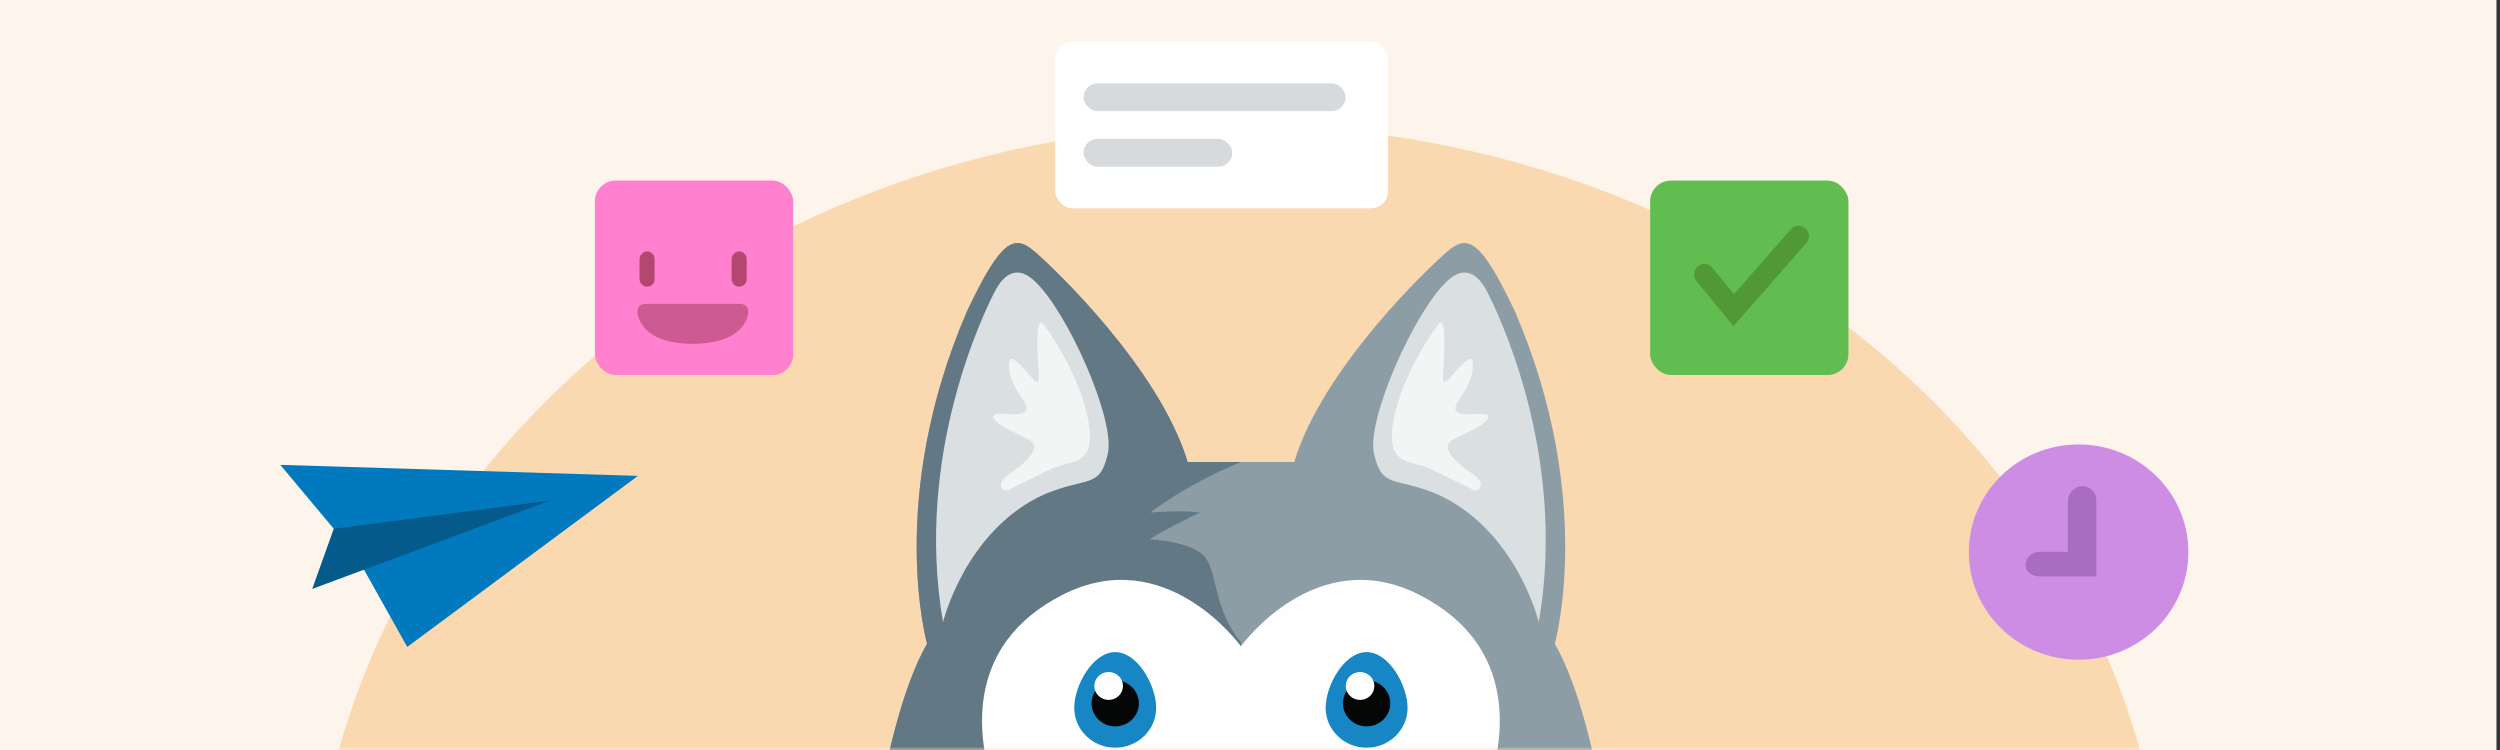 <svg xmlns="http://www.w3.org/2000/svg" xmlns:xlink="http://www.w3.org/1999/xlink" width="360px" height="108px" viewBox="0 0 360 108" version="1.1">
    <rect x="0" y="0" width="360" height="108" fill="#333333" stroke="none"/>
    <!-- Generator: Sketch 49.2 (51160) - http://www.bohemiancoding.com/sketch -->
    <title>SH-tacoObjects</title>
    <desc>Created with Sketch.</desc>
    <defs>
        <rect id="path-1" x="0" y="0" width="359.49" height="108"/>
    </defs>
    <g id="SUPER-HOME" stroke="none" stroke-width="1" fill="none" fill-rule="evenodd">
        <g id="SH-tacoObjects">
            <mask id="mask-2" fill="white">
                <use xlink:href="#path-1"/>
            </mask>
            <use id="Mask" fill="#FDF5EC" transform="translate(179.745, 54) rotate(-180) translate(-179.745, -54) " xlink:href="#path-1"/>
            <ellipse id="Oval" fill="#FAD8B0" mask="url(#mask-2)" cx="178.47" cy="136.5" rx="133.598" ry="118.5"/>
            <g id="Icon/Duedate/Large/Gray-" mask="url(#mask-2)">
                <g transform="translate(283.513, 64)" id="duedate">
                    <g>
                        <ellipse id="Oval-2" fill="#CD8DE5" cx="15.807" cy="15.5" rx="15.807" ry="15.5"/>
                        <path d="M10.224,15.459 C9.108,15.459 8.159,16.28 8.159,17.32 C8.159,18.359 9.108,19 10.224,19 L18.357,19 L18.357,7.978 C18.344,6.938 17.439,5.988 16.323,6 C15.206,6.012 14.253,7.072 14.266,8.111 L14.266,15.459 L10.224,15.459 Z" id="Stroke-3" fill="#A86CC1" fill-rule="nonzero"/>
                    </g>
                </g>
            </g>
            <g id="card" mask="url(#mask-2)">
                <g transform="translate(151.955, 6)">
                    <rect id="card1" fill="#FFFFFF" x="0" y="0" width="47.932" height="24" rx="2.5"/>
                    <rect id="cardtitle1" fill="#D6DADC" x="4.079" y="6" width="37.734" height="4" rx="2"/>
                    <rect id="cardtitle1" fill="#D6DADC" x="4.079" y="14" width="21.416" height="4" rx="2"/>
                </g>
            </g>
            <g id="lil'face" mask="url(#mask-2)">
                <g transform="translate(85.666, 26)">
                    <rect id="Rectangle-2" fill="#FF80CE" x="0" y="0" width="28.555" height="28" rx="3"/>
                    <g id="face" stroke-width="1" fill="none" transform="translate(6.119, 10)">
                        <path d="M2.163,0.55 C1.953,0.315 1.696,0.198 1.392,0.198 C1.089,0.198 0.844,0.315 0.656,0.55 C0.423,0.738 0.306,0.996 0.306,1.324 L0.306,4.176 C0.306,4.481 0.423,4.751 0.656,4.986 C0.844,5.174 1.089,5.267 1.392,5.267 C1.696,5.267 1.953,5.174 2.163,4.986 C2.374,4.751 2.479,4.481 2.479,4.176 L2.479,1.324 C2.479,0.996 2.374,0.738 2.163,0.55 Z M15.421,0.55 C15.211,0.315 14.954,0.198 14.65,0.198 C14.347,0.198 14.101,0.315 13.914,0.55 C13.681,0.738 13.564,0.996 13.564,1.324 L13.564,4.176 C13.564,4.481 13.681,4.751 13.914,4.986 C14.101,5.174 14.347,5.267 14.65,5.267 C14.954,5.267 15.211,5.174 15.421,4.986 C15.631,4.751 15.737,4.481 15.737,4.176 L15.737,1.324 C15.737,0.996 15.631,0.738 15.421,0.55 Z" id="Fill-4" fill="#B44772"/>
                        <path d="M15.389,10.609 C15.614,10.251 15.783,9.855 15.895,9.422 C16.12,8.423 15.783,7.867 14.882,7.754 L1.069,7.754 C0.187,7.867 -0.141,8.423 0.084,9.422 C0.197,9.855 0.366,10.251 0.591,10.609 C1.735,12.492 4.173,13.463 7.905,13.519 C11.732,13.463 14.226,12.492 15.389,10.609" id="Fill-6" fill="#CD5A91"/>
                    </g>
                </g>
            </g>
            <g id="checkmark" mask="url(#mask-2)">
                <g transform="translate(237.62, 26)">
                    <rect id="Rectangle-2" stroke="none" fill="#61BD4F" fill-rule="evenodd" x="0" y="0" width="28.555" height="28" rx="3"/>
                    <path d="M8.552,12.859 C8.203,12.433 7.585,12.38 7.172,12.739 C6.759,13.099 6.707,13.736 7.056,14.161 L12.005,20.199 L22.104,8.686 C22.467,8.272 22.436,7.634 22.035,7.261 C21.634,6.887 21.015,6.919 20.652,7.332 L12.055,17.133 L8.552,12.859 Z" id="Path-6" stroke="#519839" stroke-width="1" fill="#519839" fill-rule="nonzero"/>
                </g>
            </g>
            <g id="plane" mask="url(#mask-2)">
                <g transform="translate(62.781, 73.041) rotate(34) translate(-62.781, -73.041) translate(40.781, 53.041)">
                    <polygon id="Fill-1" fill="#0079BF" points="-7.07301471e-05 27.48 16.268 32.164 43.58 -2.27373675e-13"/>
                    <polygon id="Fill-2" fill="#0079BF" points="10.25 29.13 29.818 38.99 43.58 -1.42108547e-13"/>
                    <polygon id="Fill-3" fill="#055A8C" points="11.527 30.799 13.805 39.714 35.101 9.985"/>
                </g>
            </g>
            <g id="taco-front" mask="url(#mask-2)">
                <g transform="translate(97.904, 35)">
                    <path d="M125.987,57.688 C125.987,57.688 131.885,36.859 120.26,9.876 C115.301,-0.617 113.42,-1.284 110.515,1.214 C107.608,3.713 92.563,18.038 88.459,31.529 L80.808,31.529 L80.765,31.529 L73.115,31.529 C69.012,18.038 53.966,3.713 51.06,1.214 C48.153,-1.284 46.273,-0.617 41.314,9.876 C29.689,36.859 35.587,57.688 35.587,57.688 C28.406,70.271 26.099,99.819 26.099,99.819 C26.099,99.819 32.51,90.201 50.718,94.198 C55.681,95.287 60.17,97.106 64.079,99.173 C67.432,107.839 72.236,110.822 75.836,111.766 C78.653,111.936 80.549,111.973 80.765,111.977 L80.765,111.978 C80.765,111.978 80.784,111.978 80.787,111.977 C80.79,111.978 80.808,111.978 80.808,111.978 L80.808,111.977 C81.024,111.973 82.921,111.936 85.739,111.766 C89.338,110.822 94.142,107.839 97.494,99.173 C101.405,97.106 105.893,95.287 110.856,94.198 C129.064,90.201 135.476,99.819 135.476,99.819 C135.476,99.819 133.168,70.271 125.987,57.688" id="Fill-24" fill="#8C9DA5"/>
                    <path d="M80.798,111.978 L80.798,57.533 C76.823,52.526 77.464,47.924 75.766,45.425 C74.069,42.927 67.718,42.677 67.718,42.677 C68.359,41.928 74.899,38.804 74.899,38.804 C72.206,38.43 67.718,38.804 67.718,38.804 C74.13,34.057 80.798,31.529 80.798,31.529 L80.776,31.529 L73.126,31.529 C69.022,18.037 53.977,3.713 51.07,1.215 C48.164,-1.285 46.283,-0.617 41.326,9.876 C29.698,36.858 35.598,57.688 35.598,57.688 C28.417,70.271 26.109,99.82 26.109,99.82 C26.109,99.82 32.52,90.2 50.728,94.198 C55.691,95.287 60.181,97.106 64.09,99.172 C67.443,107.839 72.246,110.822 75.847,111.766 C78.664,111.935 80.56,111.974 80.776,111.978 C80.776,111.978 80.795,111.978 80.798,111.978" id="Fill-26" fill="#627885"/>
                    <path d="M116.453,78.083 C118.46,72.212 121.242,58.096 106.369,50.6 C91.813,43.266 81.234,57.454 80.787,58.067 C80.34,57.454 69.761,43.266 55.205,50.6 C40.331,58.096 43.114,72.212 45.121,78.083 C45.121,78.083 30.843,75.334 26.098,99.819 L31.74,99.487 L31.74,103.65 C35.673,101.818 41.827,101.985 50.718,106.815 C59.414,111.539 79.873,111.961 80.765,111.977 L80.765,111.978 L80.787,111.978 L80.809,111.978 L80.809,111.977 C81.701,111.961 102.161,111.539 110.856,106.815 C119.746,101.985 125.901,101.818 129.834,103.65 L129.876,99.487 L135.476,99.819 C130.731,75.334 116.453,78.083 116.453,78.083" id="Fill-28" fill="#FEFEFE"/>
                    <path d="M37.895,54.597 C37.895,54.597 41.1,41.231 52.642,36.109 C58.796,33.611 60.464,35.36 61.617,30.363 C62.771,25.366 55.617,9.496 50.974,5.378 C48.538,3.13 46.615,4.504 45.332,7.003 C44.05,9.501 33.663,30.238 37.895,54.597" id="Fill-34" fill="#DADFE1"/>
                    <path d="M52.427,11.791 C52.427,11.791 57.3,18.12 58.753,25.282 C60.207,32.445 56.017,31.195 53.453,32.528 C50.889,33.861 48.153,35.026 47.383,35.526 C46.615,36.026 45.247,34.694 47.383,33.278 C49.521,31.862 52.427,29.447 50.205,28.281 C47.982,27.115 46.187,26.449 45.418,25.532 C44.648,24.617 45.418,24.533 47.213,24.617 C49.009,24.7 50.903,24.7 49.314,22.451 C47.726,20.202 47.383,18.787 47.383,17.454 C47.383,16.122 48.239,16.622 49.777,18.37 C51.316,20.119 51.829,20.952 51.657,18.537 C51.487,16.122 51.131,9.915 52.427,11.791" id="Fill-36" fill="#F3F5F5"/>
                    <path d="M68.584,66.923 C68.584,70.097 65.943,72.669 62.686,72.669 C59.428,72.669 56.787,70.097 56.787,66.923 C56.787,63.749 59.428,58.907 62.686,58.907 C65.943,58.907 68.584,63.749 68.584,66.923" id="Fill-38" fill="#1786C4"/>
                    <path d="M66.094,66.278 C66.094,68.112 64.568,69.599 62.686,69.599 C60.803,69.599 59.278,68.112 59.278,66.278 C59.278,64.444 60.803,62.957 62.686,62.957 C64.568,62.957 66.094,64.444 66.094,66.278" id="Fill-40" fill="#050706"/>
                    <path d="M63.804,63.779 C63.804,64.889 62.88,65.789 61.741,65.789 C60.602,65.789 59.678,64.889 59.678,63.779 C59.678,62.669 60.602,61.77 61.741,61.77 C62.88,61.77 63.804,62.669 63.804,63.779" id="Fill-42" fill="#FEFEFE"/>
                    <path d="M123.679,54.597 C123.679,54.597 120.473,41.231 108.932,36.109 C102.778,33.611 101.11,35.36 99.957,30.363 C98.803,25.366 105.957,9.496 110.6,5.378 C113.036,3.13 114.959,4.504 116.241,7.003 C117.524,9.501 127.911,30.238 123.679,54.597" id="Fill-46" fill="#DADFE1"/>
                    <path d="M109.146,11.791 C109.146,11.791 104.274,18.12 102.821,25.282 C101.367,32.445 105.556,31.195 108.121,32.528 C110.685,33.861 113.42,35.026 114.19,35.526 C114.959,36.026 116.327,34.694 114.19,33.278 C112.053,31.862 109.146,29.447 111.369,28.281 C113.592,27.115 115.386,26.449 116.156,25.532 C116.926,24.617 116.156,24.533 114.36,24.617 C112.565,24.7 110.671,24.7 112.26,22.451 C113.848,20.202 114.19,18.787 114.19,17.454 C114.19,16.122 113.335,16.622 111.796,18.37 C110.258,20.119 109.745,20.952 109.916,18.537 C110.086,16.122 110.443,9.915 109.146,11.791" id="Fill-48" fill="#F3F5F5"/>
                    <path d="M104.786,66.923 C104.786,70.097 102.146,72.669 98.888,72.669 C95.631,72.669 92.99,70.097 92.99,66.923 C92.99,63.749 95.631,58.907 98.888,58.907 C102.146,58.907 104.786,63.749 104.786,66.923" id="Fill-50" fill="#1786C4"/>
                    <path d="M102.297,66.278 C102.297,68.112 100.771,69.599 98.889,69.599 C97.006,69.599 95.479,68.112 95.479,66.278 C95.479,64.444 97.006,62.957 98.889,62.957 C100.771,62.957 102.297,64.444 102.297,66.278" id="Fill-52" fill="#050706"/>
                    <path d="M100.006,63.779 C100.006,64.889 99.083,65.789 97.944,65.789 C96.805,65.789 95.881,64.889 95.881,63.779 C95.881,62.669 96.805,61.77 97.944,61.77 C99.083,61.77 100.006,62.669 100.006,63.779" id="Fill-54" fill="#FEFEFE"/>
                </g>
            </g>
        </g>
    </g>
</svg>